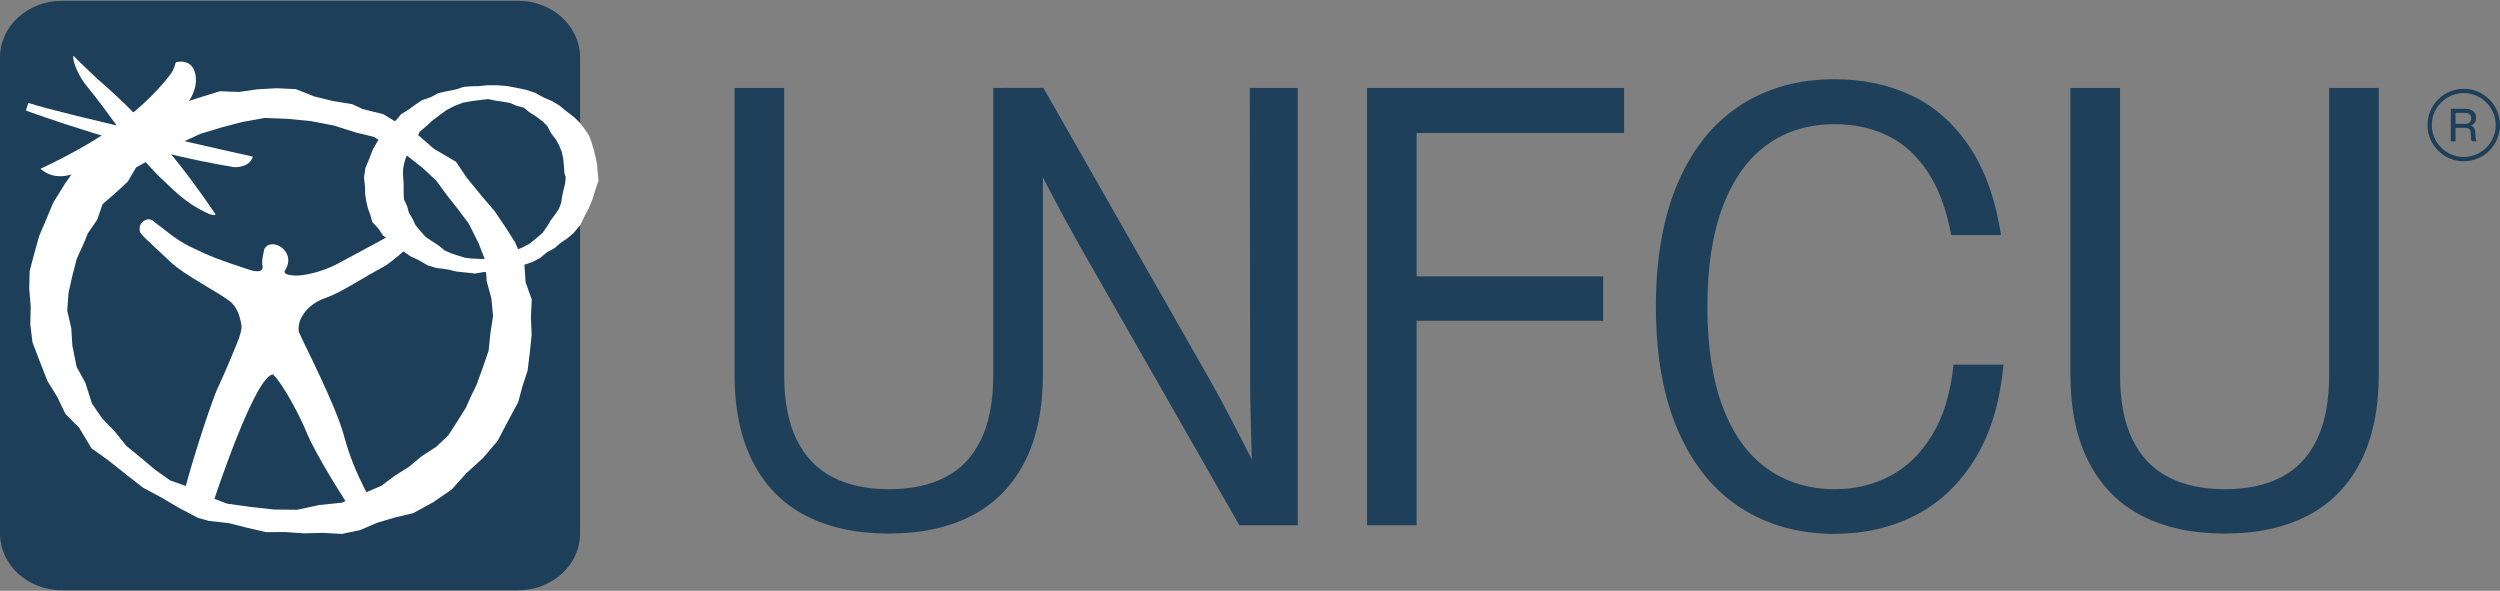 <svg width="1024" height="242" viewBox="0 0 1024 242" fill="none" xmlns="http://www.w3.org/2000/svg">
<rect x="0" y="0" width="1024" height="242" fill="#808080" stroke="none"/>
<g clip-path="url(#clip0_807_2792)">
<path d="M364.075 218.557C350.95 218.557 339.669 216.142 330.24 211.321C320.802 206.5 313.549 199.204 308.48 189.433C303.403 179.662 300.868 167.562 300.868 153.141V36.029H321.186V153.397C321.186 164.26 322.893 173.16 326.315 180.098C329.728 187.035 334.635 192.155 341.035 195.44C347.426 198.734 355.132 200.381 364.151 200.381C373.171 200.381 380.851 198.743 387.2 195.475C393.549 192.206 398.413 187.086 401.792 180.123C405.171 173.169 406.852 164.251 406.852 153.397V36.029H427.17V153.141C427.17 167.562 424.644 179.654 419.592 189.399C414.541 199.152 407.304 206.449 397.892 211.287C388.48 216.134 377.207 218.549 364.083 218.549L364.075 218.557Z" fill="#1E405A"/>
<path d="M410.624 36.029H427.383L495.377 155.282C498.398 160.65 501.419 166.231 504.431 172.016C507.452 177.802 510.66 184.074 514.056 190.824C514.389 191.413 514.688 192.001 514.935 192.582C515.183 193.17 515.456 193.759 515.755 194.339L513.237 199.937C513.195 198.47 513.135 197.027 513.05 195.594C512.964 194.169 512.879 192.744 512.802 191.319C512.589 183.818 512.427 177.187 512.299 171.445C512.171 165.702 512.085 160.419 512.051 155.59L511.923 36.02H531.55V215.152H507.648L445.943 107.154C442.795 101.702 439.569 95.924 436.258 89.823C432.947 83.722 429.824 77.817 426.888 72.117C423.953 66.416 421.504 61.364 419.533 56.961C419.533 56.961 409.404 36.02 410.632 36.02L410.624 36.029Z" fill="#1E405A"/>
<path d="M559.923 215.161V36.029H665.216V54.461H580.241V215.161H559.923ZM573.824 131.381V113.205H656.657V131.381H573.824Z" fill="#1E405A"/>
<path d="M751.471 218.677C736.922 218.677 724.13 215.144 713.105 208.078C702.08 201.013 693.512 190.508 687.411 176.565C681.31 162.621 678.255 145.631 678.255 125.587C678.255 105.542 681.31 88.535 687.411 74.549C693.512 60.563 702.054 50.05 713.045 43.01C724.036 35.97 736.819 32.445 751.411 32.445C762.982 32.445 773.478 34.655 782.891 39.084C792.303 43.505 800.222 50.493 806.639 60.025C813.056 69.565 817.374 81.648 819.592 96.283H799.215C797.201 85.506 793.907 76.75 789.342 70.026C784.768 63.293 779.281 58.421 772.864 55.4C766.447 52.379 759.364 50.869 751.607 50.869C740.872 50.869 731.614 53.659 723.84 59.231C716.058 64.812 710.033 73.175 705.758 84.328C701.483 95.481 699.341 109.237 699.341 125.587C699.341 141.937 701.457 155.692 705.69 166.845C709.922 177.998 715.981 186.378 723.866 191.976C731.75 197.574 741.018 200.373 751.667 200.373C759.757 200.373 767.258 198.572 774.152 194.963C781.047 191.353 786.816 185.747 791.45 178.135C796.083 170.523 798.984 160.932 800.162 149.361H820.599C819.217 164.831 815.292 177.759 808.84 188.136C802.381 198.513 794.206 206.201 784.307 211.185C774.408 216.177 763.469 218.668 751.479 218.668L751.471 218.677Z" fill="#1E405A"/>
<path d="M911.249 218.557C898.125 218.557 886.844 216.142 877.414 211.321C867.976 206.5 860.723 199.204 855.654 189.433C850.585 179.662 848.042 167.562 848.042 153.141V36.029H868.36V153.397C868.36 164.26 870.067 173.16 873.489 180.098C876.902 187.035 881.809 192.155 888.209 195.44C894.6 198.734 902.306 200.381 911.326 200.381C920.345 200.381 928.025 198.743 934.374 195.475C940.723 192.206 945.587 187.086 948.966 180.123C952.345 173.169 954.026 164.251 954.026 153.397V36.029H974.344V153.141C974.344 167.562 971.819 179.654 966.767 189.399C961.715 199.152 954.479 206.449 945.066 211.287C935.654 216.134 924.382 218.549 911.257 218.549L911.249 218.557Z" fill="#1E405A"/>
<path d="M1003.84 57.883V44.554H1009.62C1010.55 44.554 1011.36 44.699 1012.05 44.989C1012.74 45.279 1013.27 45.706 1013.65 46.252C1014.02 46.806 1014.21 47.464 1014.21 48.223C1014.21 48.855 1014.09 49.401 1013.86 49.87C1013.63 50.339 1013.3 50.715 1012.87 51.005C1012.45 51.295 1011.94 51.483 1011.37 51.577V51.295C1011.94 51.389 1012.4 51.551 1012.76 51.781C1013.11 52.012 1013.38 52.319 1013.56 52.703C1013.73 53.087 1013.84 53.548 1013.87 54.111L1014.01 56.219C1014.02 56.432 1014.04 56.637 1014.08 56.833C1014.12 57.029 1014.17 57.217 1014.24 57.396C1014.31 57.576 1014.38 57.729 1014.48 57.874H1012.48C1012.37 57.704 1012.28 57.507 1012.22 57.277C1012.16 57.047 1012.12 56.791 1012.1 56.5C1012.1 56.449 1012.1 56.389 1012.09 56.338C1012.09 56.287 1012.09 56.227 1012.08 56.168L1012.02 54.734C1011.99 54.128 1011.9 53.659 1011.74 53.317C1011.57 52.976 1011.33 52.729 1011 52.584C1010.69 52.438 1010.26 52.37 1009.74 52.37H1005.01V50.74H1009.7C1010.21 50.74 1010.65 50.655 1011.03 50.476C1011.4 50.305 1011.7 50.041 1011.92 49.682C1012.13 49.332 1012.23 48.897 1012.23 48.385C1012.23 47.899 1012.12 47.489 1011.91 47.165C1011.69 46.841 1011.39 46.602 1010.98 46.448C1010.58 46.294 1010.09 46.218 1009.54 46.218H1005.01L1005.79 45.381V57.883H1003.85H1003.84Z" fill="#1D3F59"/>
<path d="M1009.15 66.058C1000.97 66.058 994.304 59.402 994.304 51.218C994.304 43.035 1000.96 36.379 1009.15 36.379C1017.34 36.379 1024 43.035 1024 51.218C1024 59.402 1017.34 66.058 1009.15 66.058ZM1009.15 38.128C1001.93 38.128 996.062 43.999 996.062 51.218C996.062 58.438 1001.93 64.308 1009.15 64.308C1016.37 64.308 1022.24 58.438 1022.24 51.218C1022.24 43.999 1016.37 38.128 1009.15 38.128Z" fill="#1D3F59"/>
<path d="M237.594 218.523C237.594 231.348 226.244 241.768 212.25 241.768H25.344C11.349 241.768 0 231.348 0 218.523V23.579C0 10.736 11.349 0.334 25.344 0.334H212.25C226.244 0.334 237.594 10.736 237.594 23.579V218.531V218.523Z" fill="#1D3F59"/>
<path d="M244.753 69.914L245.154 73.9L243.857 77.757L242.739 81.503L241.22 85.129L239.386 88.636L237.653 92.255L234.974 95.395L232.405 97.614L229.564 99.534L227.149 101.633L223.966 103.382L221.304 105.609L218.189 107.248L214.81 108.434L211.456 109.731L207.872 110.414L204.331 111.378L200.678 111.856L198.528 111.378L194.569 112.035L190.686 111.608L186.897 111.216L183.279 110.371L178.62 109.731L175.138 108.681L171.349 106.471L168.175 105.021L165.419 103.075L162.424 101.377L159.616 98.433L156.86 96.445L155.102 93.774L152.491 90.906L151.782 88.372L150.724 85.419L149.999 82.382L149.538 79.267V76.707L149.103 72.739L149.666 68.805L151.236 65.067L152.653 61.381L154.624 57.891L157.082 54.648L159.224 51.209L162.185 49.298L164.309 46.746L167.279 44.946L170.035 42.915L172.92 40.995L176.324 39.852L179.448 38.179L182.963 37.385L186.513 36.703L189.978 35.576L193.613 35.312H195.738L199.672 34.928H203.554L207.394 35.201L211.106 35.875L215.646 36.831L219.11 37.983L222.959 40.073L226.227 41.456L229.154 43.222L231.723 45.355L235.059 47.89L237.423 50.185L239.411 52.737L241.212 55.382L242.313 58.335L243.2 61.313L243.942 64.317L244.557 67.388L244.745 69.914H244.753ZM197.086 40.91L193.289 41.404L189.585 42.062L186.121 43.418L182.887 45.074L180.019 47.182L177.203 49.281L174.635 51.653L171.896 53.983L170.854 56.517L169.472 58.83L167.893 61.125L166.622 63.574L165.726 66.16L165.137 68.805L165.052 71.493L165.282 74.19L165.325 75.734V78.712L165.461 81.665L166.724 84.344L167.492 87.118L168.977 89.601L170.172 92.186L172.484 94.943L174.387 97.085L177.442 99.107L179.849 100.694L182.059 102.537L184.755 103.741L187.196 104.568L190.456 105.558L193.109 105.882L196.582 106.053H199.45L203.281 105.575L206.959 104.628L210.21 102.879L213.589 101.547L216.815 99.875L219.597 97.648L222.293 95.335L224.248 92.502L225.63 90.164L227.268 87.945L228.881 85.641L229.854 83.107L230.247 80.445L230.801 77.833L231.484 75.188L231.723 72.483L231.185 70.956L230.989 68.02L230.707 65.102L230.127 62.26L229.026 59.581L227.661 57.055L225.86 54.793L224.213 51.662L222.148 49.631L219.221 47.463L216.764 45.936L214.545 44.101L211.593 43.333L208.896 42.164L205.935 41.652L202.965 41.225L199.979 40.585L197.112 40.892L197.086 40.91Z" fill="white"/>
<path d="M212.258 164.711L208.068 172.485L203.81 180.592L197.896 187.547L191.155 193.691L185.028 200.483L177.408 205.74L169.207 210.203L161.715 211.969L154.513 214.119L147.55 217.098L140.058 218.693L132.19 218.258L124.501 218.454L116.779 217.925L108.971 217.976L101.299 216.184L93.662 214.256L85.572 213.368L81.084 212.123L73.395 208.078L66.065 203.768L58.658 199.8L52.164 194.749L44.203 188.417L37.495 183.647L32.392 175.165L26.769 169.499L23.45 162.57L19.422 156.033L15.872 146.945L13.303 140.221L12.416 132.891L12.578 125.569L11.981 118.324L12.143 111.037L13.995 103.98L16.06 96.598L18.261 91.504L21.82 82.979L26.632 75.214L31.855 67.739L38.366 61.339L45.44 55.544L53.367 50.825L60.936 45.501L67.985 42.83L75.716 41.883L82.841 39.596L90.112 37.36L97.92 37.667L105.54 36.575L113.323 36.14L121.207 36.507L128.725 39.519L136.363 41.379L144.282 42.676L148.488 44.656L157.022 46.772L164.326 51.252L171.537 55.562L177.749 60.963L186.769 66.254L191.292 72.944L197.487 80.504L202.581 86.452L206.908 92.852L211.046 99.38L214.775 108.101L215.287 115.594L217.805 122.651L217.463 129.981L217.762 137.294L217.011 144.402L216.09 151.877L213.905 158.533L212.258 164.737V164.711ZM145.988 54.35L136.661 51.397L127.232 49.597L117.82 48.675L108.407 48.308L99.388 49.929L90.718 52.199L82.167 54.785L74.223 58.403L67.362 60.827L62.037 65.119L55.765 68.549L52.343 74.412L47.351 79.02L42.035 83.619L39.816 89.985L35.968 95.574L34.526 99.175L31.454 105.942L29.559 113.29L28.049 120.074L27.546 127.259L29.201 134.435L29.636 141.492L31.368 150.222L34.944 156.75L37.657 165.24L41.839 171.376L47.104 176.846L51.712 182.597L57.608 187.419L63.403 192.317L69.717 196.797L77.295 199.468L83.797 202.838L93.073 206.303L102.716 207.66L112.222 208.692L121.677 208.812L130.637 206.875L139.93 205.91L148.13 202.429L156.254 198.947L161.724 194.843L167.543 191.173L172.74 186.855L178.645 183.024L183.629 178.296L187.272 172.682L190.822 167.007L193.032 162.023L195.106 157.859L197.777 150.529L200.141 143.643L200.875 136.475L201.958 129.4L201.276 122.25L199.373 115.261L198.682 106.454L196.062 99.704L191.991 91.564L187.511 85.599L182.946 79.805L178.586 73.865L173.005 68.711L166.955 63.95L159.812 60.485L153.284 56.116L145.98 54.316L145.988 54.35Z" fill="white"/>
<path d="M62.78 90.548C66.33 93.142 71.945 98.135 77.474 100.831C86.886 105.43 90.112 106.514 101.879 110.405C108.51 112.59 107.537 108.929 107.537 108.929C106.94 106.958 108.305 101.957 108.305 101.957C111.13 96.778 121.788 102.93 116.762 110.73C115.465 112.735 120.508 113.017 122.684 112.812C122.684 112.812 130.56 112.334 139.17 107.555C147.174 103.118 161.886 95.813 165.905 92.221C169.907 88.628 171.273 97.554 171.273 97.554C171.273 97.554 160.819 107.316 157.133 109.262C149.419 113.341 139.546 119.869 134.067 121.746C127.334 124.016 124.416 127.651 122.906 131.252C122.906 131.252 121.813 134.35 122.522 136.185C123.964 139.871 137.472 165.642 140.962 178.698C145.476 195.653 154.206 208.692 154.206 208.692H143.761C143.761 208.692 129.818 187.743 125.056 175.89C123.153 171.188 116.028 157.33 111.846 153.362C104.457 153.712 87.74 204.596 87.74 204.596C87.023 208.385 84.779 207.131 84.779 207.131C84.779 207.131 74.376 208.308 74.991 204.059C76.006 197.078 86.622 164.046 89.353 158.55C90.829 155.606 96.998 141.142 98.005 138.181C99.029 135.178 98.953 133.59 98.953 133.59C97.715 124.767 93.372 122.89 93.372 122.89C90.308 120.261 75.332 112.547 69.982 107.427C60.117 98.023 57.429 96.095 57.242 94.576C57.156 93.817 57.011 92.511 57.924 91.427C57.924 91.427 60.117 88.569 62.805 90.514" fill="white"/>
<path d="M30.037 22.819C29.525 25.439 32.87 31.967 34.901 34.442C45.986 47.933 52.557 59.513 64.998 72.099C70.929 77.501 75.144 82.698 84.847 87.289C85.854 87.835 88.542 88.594 88.234 87.698C75.042 68.208 60.757 50.288 40.013 32.428C40.013 32.428 30.771 23.69 30.037 22.819Z" fill="white"/>
<path d="M80.248 33.478C79.48 42.472 71.765 47.208 65.365 53.48C58.94 61.919 44.903 66.425 31.548 70.597C28.868 71.861 22.17 74.045 16.58 69.147C38.665 58.668 56.499 47.361 69.325 31.114C70.699 29.364 71.177 28.281 72.038 25.516C72.038 25.516 80.478 23.007 80.256 33.486" fill="white"/>
<path d="M11.614 42.148L10.624 45.271C10.624 45.271 55.228 61.945 95.992 68.473C95.992 68.473 102.263 68.831 103.543 64.146C103.543 64.146 24.909 46.696 11.622 42.148" fill="white"/>
</g>
<defs>
<clipPath id="clip0_807_2792">
<rect width="1024" height="241.434" fill="white" transform="translate(0 0.334)"/>
</clipPath>
</defs>
</svg>
